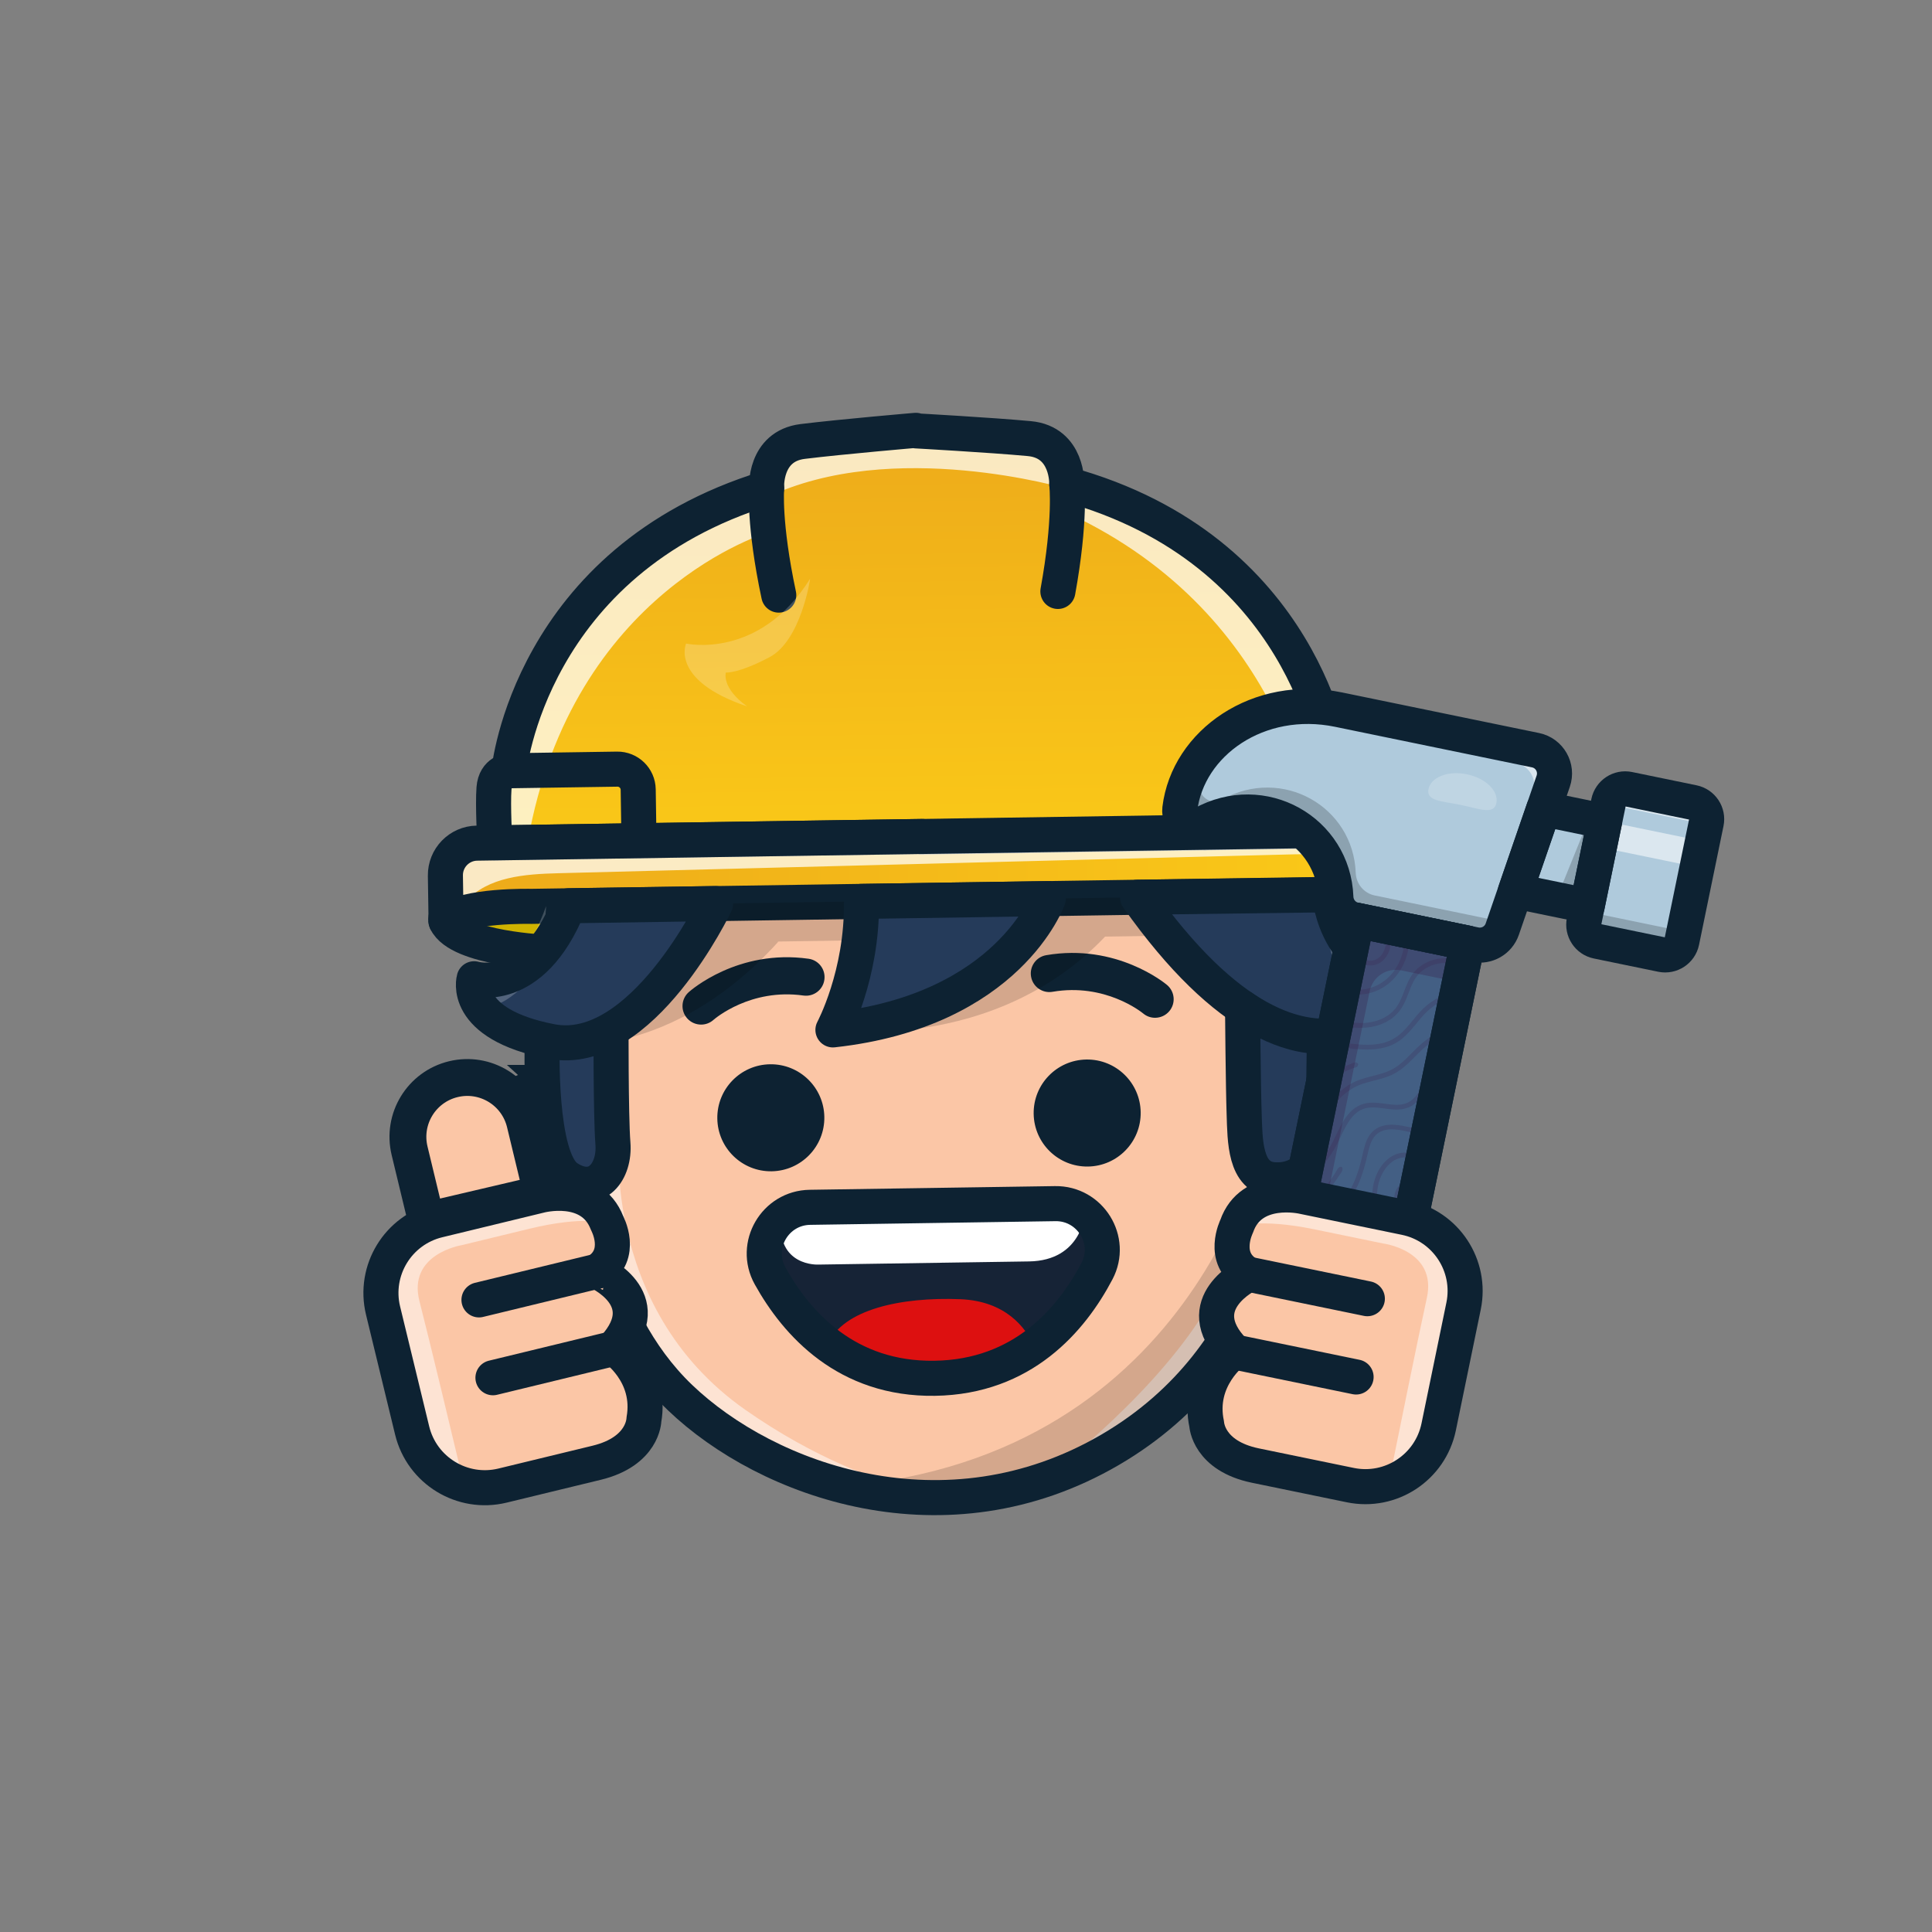 <?xml version="1.0" encoding="UTF-8"?>
<svg id="Layer_1" data-name="Layer 1" xmlns="http://www.w3.org/2000/svg" version="1.1" xmlns:xlink="http://www.w3.org/1999/xlink" viewBox="0 0 1000 1000">
  <rect x="0" y="0" width="1000" height="1000" fill="#808080" stroke="none"/>
  <defs>
    <style>
      .cls-1 {
        fill: url(#linear-gradient);
      }

      .cls-1, .cls-2, .cls-3, .cls-4, .cls-5, .cls-6, .cls-7, .cls-8, .cls-9, .cls-10, .cls-11, .cls-12, .cls-13, .cls-14, .cls-15, .cls-16, .cls-17, .cls-18, .cls-19, .cls-20 {
        stroke-width: 0px;
      }

      .cls-2 {
        fill: #dd1010;
      }

      .cls-3, .cls-9, .cls-18 {
        fill: #000;
      }

      .cls-21 {
        fill: #435f84;
      }

      .cls-21, .cls-22, .cls-23, .cls-24, .cls-25, .cls-26, .cls-27 {
        stroke: #0d2232;
      }

      .cls-21, .cls-22, .cls-24, .cls-25, .cls-26, .cls-27 {
        stroke-width: 18.149px;
      }

      .cls-21, .cls-23, .cls-24, .cls-25 {
        stroke-linecap: round;
        stroke-linejoin: round;
      }

      .cls-4 {
        fill: #000072;
      }

      .cls-5, .cls-22, .cls-25 {
        fill: #253b5a;
      }

      .cls-6 {
        fill: #cfb300;
      }

      .cls-22, .cls-26, .cls-27 {
        stroke-miterlimit: 10;
      }

      .cls-7 {
        opacity: .73;
      }

      .cls-7, .cls-9, .cls-13, .cls-14, .cls-18, .cls-19 {
        isolation: isolate;
      }

      .cls-7, .cls-13, .cls-14, .cls-17, .cls-19 {
        fill: #fff;
      }

      .cls-28, .cls-9 {
        opacity: .16;
      }

      .cls-8 {
        fill: #371a45;
      }

      .cls-29 {
        opacity: .3;
      }

      .cls-23 {
        stroke-width: 19.08px;
      }

      .cls-23, .cls-24, .cls-26 {
        fill: none;
      }

      .cls-10, .cls-27 {
        fill: #fbc6a6;
      }

      .cls-11 {
        fill: url(#linear-gradient-2);
      }

      .cls-12 {
        fill: #162336;
      }

      .cls-13 {
        opacity: .21;
      }

      .cls-14 {
        opacity: .5;
      }

      .cls-15 {
        fill: #0d2232;
      }

      .cls-16 {
        fill: #afcadc;
      }

      .cls-30 {
        opacity: .55;
      }

      .cls-31 {
        opacity: .2;
      }

      .cls-18 {
        opacity: .4;
      }

      .cls-19 {
        opacity: .74;
      }

      .cls-20 {
        fill: #f9dc1b;
      }
    </style>
    <linearGradient id="linear-gradient" x1="230.534" y1="546.83" x2="725.225" y2="546.83" gradientTransform="translate(0 1000) scale(1 -1)" gradientUnits="userSpaceOnUse">
      <stop offset="0" stop-color="#edaa1a"/>
      <stop offset="1" stop-color="#fbca18"/>
    </linearGradient>
    <linearGradient id="linear-gradient-2" x1="474.704" y1="781.615" x2="477.319" y2="551.547" gradientTransform="translate(0 1000) scale(1 -1)" gradientUnits="userSpaceOnUse">
      <stop offset="0" stop-color="#edaa1a"/>
      <stop offset="1" stop-color="#fbca18"/>
    </linearGradient>
  </defs>
  <g>
    <path class="cls-6" d="M725.209,469.434s-10.188,9.393-55.749,13.878c-45.579,4.483-366.53,18.956-366.53,18.956l-19.916-9.355s-45.467-1.822-52.122-16.057c-6.656-14.235,154.455-73.491,154.455-73.491l204.537-9.324,47.003,17.894,88.324,57.499h-.001Z"/>
    <path class="cls-24" d="M725.209,469.434s-10.188,9.393-55.749,13.878c-45.579,4.483-366.53,18.956-366.53,18.956l-19.916-9.355s-45.467-1.822-52.122-16.057c-6.656-14.235,154.455-73.491,154.455-73.491l204.537-9.324,47.003,17.894,88.324,57.499h-.001Z"/>
    <path class="cls-27" d="M285.821,560.262s-52.035,7.034-44.62,67.233c7.433,60.197,82.319,46.483,82.319,46.483l-7.756-86.463-29.943-27.253h0Z"/>
    <path class="cls-27" d="M685.722,554.258s39.759,5.932,43.406,49.882c3.649,43.951-44.702,83.554-83.215,68.761-38.511-14.792-11.249-80.935-11.249-80.935l51.057-37.708h0Z"/>
    <path class="cls-18" d="M682.591,580.382s20.763,10.604,12.33,34.462c-11.795,33.423-36.988,24.578-36.988,24.578l6.977-41.399,17.681-17.641h0Z"/>
    <path class="cls-18" d="M278.649,586.448s-20.436,11.222-11.291,34.816c12.794,33.054,37.71,23.458,37.71,23.458l-8.219-41.172-18.2-17.102h0Z"/>
    <path class="cls-10" d="M662.286,561.12l.742,49.504s-.319,8.589-3.262,21.914c-6.598,29.874-26.363,83.574-85.207,117.893-8.371,4.874-16.807,8.957-25.271,12.296-24.585,9.713-49.299,13.244-72.922,12.286-50.893-2.068-96.592-24.991-124.436-51.672-45.208-43.327-48.927-110.351-48.927-110.351l-1.406-93.724,51.745-64.35,270.706-.8,33.949,38.608,4.29,68.397h0Z"/>
    <path class="cls-14" d="M385.911,729.809c35.467,24.788,68.555,37.226,93.898,43.442-50.893-2.068-96.592-24.991-124.435-51.671-45.21-43.327-48.927-110.351-48.927-110.351l-.249-16.577,14.437-11.65s-11.592,93.074,65.276,146.807h0Z"/>
    <path class="cls-14" d="M654.584,632.617c-6.598,29.874-26.361,83.572-85.205,117.892-8.373,4.876-16.809,8.956-25.274,12.297,29.848-23.988,78.355-68.117,92.78-111.477,4.91-14.667,11.087-19.718,17.698-18.712h0Z"/>
    <path class="cls-1" d="M725.209,469.434s-19.117-6.777-44.655-6.394c-25.538.385-405.497,6.089-405.497,6.089,0,0-34.52-.846-44.166,7.726l-.355-23.621c-.138-9.151,7.176-16.688,16.327-16.824l461.182-6.925c9.152-.138,16.688,7.176,16.826,16.327l.355,23.621h-.016Z"/>
    <path class="cls-11" d="M698.307,429.632c.002.189.003.277.003.277l-221.085,3.32-.003-.277-221.103,3.321s0-.052-.002-.138c-.096-1.813-1.075-19.829-.421-28.095.681-8.715,7.738-9.078,7.738-9.078,0,0,10.598-108.552,133.363-146.249,0,0-1.415-21.723,18.653-24.182,20.066-2.478,58.599-5.767,58.599-5.767l.004.276s38.598,2.132,58.73,4.007c20.132,1.874,19.37,23.612,19.37,23.612,123.84,33.995,137.693,142.178,137.693,142.178,0,0,7.065.17,8.007,8.845.898,8.051.523,25.552.455,27.953v-.002Z"/>
    <path class="cls-7" d="M698.307,429.632l-18.787.283s-11.178-110.677-126.887-164.362l-.257-12.535s-90.506-26.862-155.697,4.548l1.098,17.928s-101.537,29.763-124.572,159.968l-17.07.653c-.096-1.813-1.075-19.829-.422-28.093.681-8.716,7.739-9.08,7.739-9.08,0,0,10.598-108.551,133.363-146.248,0,0-1.415-21.723,18.65-24.183,20.066-2.478,58.601-5.767,58.601-5.767l.004.276s38.598,2.132,58.73,4.006c20.13,1.874,19.37,23.612,19.37,23.612,123.841,33.995,137.693,142.179,137.693,142.179,0,0,7.065.168,8.008,8.842.881,8.07.504,25.57.438,27.972h0Z"/>
    <path class="cls-24" d="M697.87,401.66c-.941-8.671-8.008-8.842-8.008-8.842,0,0-13.853-108.184-137.693-142.179,0,0,.762-21.738-19.37-23.612-20.132-1.874-58.747-4.006-58.747-4.006l-.004-.276s-38.535,3.29-58.601,5.767c-20.066,2.478-18.65,24.183-18.65,24.183-122.765,37.697-133.363,146.247-133.363,146.247,0,0-7.058.382-7.739,9.08s.424,28.249.424,28.249l221.084-3.32.006.276,221.085-3.32s.535-19.559-.424-28.249h0Z"/>
    <path class="cls-20" d="M552.168,250.638s2.172,18.171-4.609,55.491l4.609-55.491h0Z"/>
    <path class="cls-24" d="M552.168,250.638s2.172,18.171-4.609,55.491"/>
    <path class="cls-24" d="M689.861,392.817l-55.998.841c-5.922.089-10.649,4.959-10.561,10.884l.398,26.488"/>
    <path class="cls-20" d="M396.814,252.695s-1.627,18.228,6.271,55.328l-6.271-55.328Z"/>
    <path class="cls-24" d="M396.814,252.695s-1.627,18.228,6.271,55.328"/>
    <path class="cls-24" d="M263.45,398.943l55.997-.841c5.922-.089,10.795,4.639,10.884,10.563l.397,26.485"/>
    <path class="cls-19" d="M701.743,445.799c-11.219-4.08-23.477-3.81-35.389-3.511-87.096,2.24-174.194,4.464-261.293,6.703-38.706.996-77.395,1.991-116.101,2.987-17.178.449-36.432,1.809-47.81,14.655-2.241,2.538-4.423,5.646-7.765,6.197-5.099.854-8.97-5.03-9.151-10.191-.353-9.684,6.979-18.343,15.724-22.551,8.745-4.19,18.718-4.823,28.4-5.296,143.415-7.042,287.526,4.732,430.544-8.002,8.263-.728,18.035-.928,23.089,5.662,2.785,3.638,3.305,8.483,3.736,13.053.416,4.605,4.439,21.747-4.934,15.308-3.037-2.08-5.179-6.693-8.323-9.134-3.215-2.49-6.891-4.61-10.727-5.882h0Z"/>
    <path class="cls-24" d="M725.209,469.434s-19.117-6.777-44.655-6.394c-25.538.385-405.497,6.089-405.497,6.089,0,0-34.52-.846-44.166,7.726l-.355-23.621c-.138-9.151,7.176-16.688,16.327-16.824l461.182-6.925c9.152-.138,16.688,7.176,16.826,16.327l.355,23.621h-.016Z"/>
    <path class="cls-22" d="M316.278,527.387s-.182,50.071.966,64.458c1.15,14.387-8.428,27.57-23.515,17.745-15.087-9.825-13.082-69.612-13.082-69.612,0,0,15.516.475,35.632-12.591Z"/>
    <path class="cls-15" d="M399.394,606.258c15.297-.228,27.509-12.815,27.281-28.112-.231-15.295-12.817-27.51-28.112-27.279-15.297.228-27.511,12.815-27.281,28.112.229,15.295,12.815,27.509,28.112,27.279Z"/>
    <path class="cls-15" d="M563.134,603.8c15.297-.228,27.511-12.815,27.281-28.112-.229-15.295-12.815-27.509-28.112-27.281-15.297.231-27.51,12.817-27.281,28.114.231,15.295,12.817,27.51,28.112,27.279h0Z"/>
    <path class="cls-15" d="M598.005,526.801c-2.227.033-4.465-.692-6.303-2.237-.856-.696-19.703-15.887-46.92-11.213-5.236.908-10.21-2.61-11.101-7.846-.907-5.238,2.61-10.212,7.846-11.104,36.33-6.244,61.496,14.535,62.545,15.434,4.058,3.428,4.582,9.499,1.153,13.558-1.865,2.204-4.524,3.367-7.22,3.407h0Z"/>
    <path class="cls-15" d="M363.039,530.33c2.227-.033,4.442-.827,6.232-2.425.836-.721,19.218-16.472,46.564-12.617,5.262.749,10.128-2.916,10.861-8.178.749-5.262-2.916-10.128-8.178-10.861-36.5-5.15-61.029,16.374-62.052,17.304-3.955,3.55-4.295,9.634-.746,13.587,1.932,2.146,4.624,3.23,7.319,3.189h0Z"/>
    <path class="cls-12" d="M567.782,657.959c-7.035,13.387-17.456,28-32.491,38.865-13.275,9.595-30.152,16.257-51.477,16.576-23.258.348-41.382-7.013-55.392-17.595-13.434-10.145-23.078-23.28-29.841-35.441-5.911-10.67-2.66-22.981,5.648-29.929,3.99-3.341,9.142-5.439,14.994-5.526l126.946-1.908c5.853-.087,11.064,1.855,15.154,5.076,8.547,6.728,12.169,19.041,6.459,29.884h0Z"/>
    <path class="cls-17" d="M532.629,652.909c-27.245.411-109.091,1.638-109.091,1.638,0,0-21.796,1.157-19.292-24.112,3.992-3.342,9.142-5.439,14.995-5.528l126.948-1.906c5.853-.087,11.064,1.855,15.152,5.075.298.254-1.481,24.426-28.711,24.834h0Z"/>
    <path class="cls-2" d="M535.31,696.823c-13.276,9.595-30.154,16.256-51.477,16.576-23.259.351-41.384-7.013-55.394-17.596,7.897-18.097,38.042-24.561,68.543-23.342,23.484.925,33.88,14.636,38.328,24.362h0Z"/>
    <path class="cls-26" d="M419.223,624.907l126.946-1.906c18.113-.272,30.041,18.927,21.613,34.96-13.265,25.225-38.484,54.756-83.966,55.439-45.569.683-71.423-28.185-85.234-53.038-8.751-15.773,2.598-35.185,20.642-35.455h0Z"/>
    <g class="cls-28">
      <path class="cls-3" d="M313.441,468.554l347.375-5.216,8.625,19.974-366.732,5.507,10.732-20.265h0Z"/>
      <path class="cls-3" d="M280.645,539.978s61.732,14.237,122.298-52.647l-54.653-7.453-67.645,60.099h0Z"/>
      <path class="cls-3" d="M431.127,533.073s92.002,13.85,149.758-58.483l-50.912,2.544-98.846,55.939h0Z"/>
    </g>
    <path class="cls-9" d="M656.962,574.689s-27.347,168.593-205.321,192.888c0,0,187.106,23.721,207.484-156.98l-2.163-35.908Z"/>
    <path class="cls-5" d="M370.389,467.698s-39.243,80.466-87.348,71.396c-4.363-.831-8.293-1.775-11.792-2.792-35.059-10.321-29.131-29.631-29.131-29.631,0,0,29.312,8.817,48.854-34.636.463-1.027.911-2.07,1.358-3.147l78.058-1.173v-.016h0Z"/>
    <path class="cls-13" d="M270.926,510.487c-10.42,9.655-14.677,9.46-14.677,9.46,0,0-1.174,7.91,8.38,16.454-27.598-10.432-22.998-29.723-22.998-29.723,0,0,25.799,5.728,41.024-37.661.033.586-1.425,31.92-11.729,41.471h0Z"/>
    <path class="cls-5" d="M737.718,506.742s-22.531,36.142-62.902,28.612c-23.121-4.315-52.105-22.965-86.07-70.916l99.392-1.286s.385,4.986,2.59,11.585c4.447,13.18,16.21,32.831,46.991,32.005h0Z"/>
    <path class="cls-13" d="M737.718,506.74s-22.53,36.142-62.903,28.614c4.574-1.383,9.001-3.33,13.233-5.519,8.535-4.427,16.502-9.884,24.983-14.416-9.503-.307-18.069-7.189-21.932-15.888-2.715-6.143-4.7-16.423-1.793-22.84.385-.851.893-1.499,1.456-1.94,4.411,13.164,16.174,32.814,46.956,31.988h0Z"/>
    <path class="cls-24" d="M688.153,463.136s3.403,44.836,49.567,43.607c0,0-55.703,89.4-148.958-42.323l99.391-1.284h0Z"/>
    <path class="cls-25" d="M542.573,465.114s-20.322,57.903-111.448,67.959c0,0,15.324-28.485,14.754-66.507l96.694-1.452Z"/>
    <path class="cls-24" d="M370.387,467.698s-38.21,80.452-85.076,71.363c-46.866-9.089-39.905-32.458-39.905-32.458,0,0,29.927,9.24,48.93-37.78l76.051-1.142v.016h0Z"/>
    <path class="cls-26" d="M663.027,610.625s-3.361,90.169-88.468,139.805c-85.107,49.636-177.421,16.239-222.63-27.089-45.208-43.327-48.927-110.351-48.927-110.351"/>
    <path class="cls-25" d="M685.454,536.385s-.12,46.134-1.883,55.122c-1.766,8.99-9.472,20.245-24.429,19.106-14.956-1.139-14.71-20.417-15.172-34.003-.481-13.568-.827-55.065-.827-55.065,0,0,20.58,15.769,42.311,14.839h0Z"/>
    <path class="cls-13" d="M398.313,340.155c-16.315,8.613-22.622,7.949-22.622,7.949,0,0-2.427,7.861,11.025,17.536-40.093-13.556-31.593-32.537-31.593-32.537,0,0,37.827,8.606,64.196-33.549-.003.596-4.876,32.083-21.007,40.602h0Z"/>
  </g>
  <g>
    <path class="cls-16" d="M842.979,408.497l33.344,6.867c4.766.981,7.846,5.636,6.864,10.403l-12.657,61.459c-.981,4.765-5.654,7.841-10.42,6.861l-33.344-6.867c-4.749-.977-7.825-5.65-6.844-10.415l12.657-61.459c.981-4.767,5.654-7.843,10.399-6.849h0Z"/>
    <path class="cls-4" d="M819.341,476.684l12.657-61.459c1.045-5.074,6.031-8.373,11.123-7.325l33.344,6.867c5.091,1.048,8.389,6.034,7.34,11.126l-12.657,61.459c-1.049,5.092-6.052,8.386-11.143,7.336l-33.344-6.866c-5.091-1.05-8.386-6.052-7.321-11.14h0ZM842.873,409.102c-4.423-.912-8.764,1.948-9.675,6.371l-12.657,61.459c-.915,4.439,1.944,8.781,6.367,9.692l33.344,6.867c4.44.915,8.782-1.945,9.696-6.385l12.657-61.459c.911-4.424-1.948-8.766-6.388-9.68l-33.344-6.866h0Z"/>
    <g class="cls-31">
      <path class="cls-3" d="M829.581,473.557l33.344,6.866c4.766.981,9.438-2.094,10.42-6.861l-2.81,13.646c-.981,4.767-5.654,7.843-10.42,6.861l-33.344-6.866c-4.749-.979-7.825-5.65-6.844-10.417l2.81-13.646c-.985,4.783,2.095,9.438,6.844,10.417Z"/>
    </g>
    <g class="cls-30">
      <path class="cls-17" d="M842.979,408.499l33.344,6.867c4.766.981,7.846,5.636,6.864,10.401l-1.984,9.636c.978-4.749-2.099-9.422-6.864-10.403l-33.344-6.867c-4.749-.977-9.417,2.082-10.399,6.847l1.984-9.634c.981-4.765,5.654-7.841,10.399-6.847h0Z"/>
    </g>
    <path class="cls-16" d="M798.992,418.685l31.561,6.5-8.996,43.681-37.202-7.661,14.636-42.519h0Z"/>
    <path class="cls-4" d="M798.584,417.975l32.709,6.738-9.243,44.881-38.504-7.929,15.038-43.689ZM829.83,425.661l-30.447-6.27-14.235,41.351,35.933,7.401,8.749-42.482h0Z"/>
    <path class="cls-16" d="M692.811,367.296l101.986,21.004c7.269,1.496,11.558,9.045,9.149,16.055l-4.936,14.334-14.636,42.519-6.789,19.689c-2.011,5.858-8.044,9.299-14.113,8.049l-62.213-12.812c-5.589-1.151-9.591-6.014-9.81-11.724-1.287-34.273-37.939-55.277-69.255-37.888-5.589,3.103-12.294-1.478-11.524-7.824,4.175-34.238,40.74-59.929,82.141-51.402h.001Z"/>
    <path class="cls-4" d="M690.855,464.431c-.592-15.866-9.129-29.956-22.82-37.671-13.98-7.865-30.997-7.759-45.526.311-2.825,1.562-6.083,1.427-8.75-.374-2.654-1.779-4.071-4.876-3.684-8.068,1.952-15.984,10.75-30.327,24.782-40.412,16.152-11.612,37.319-15.813,58.081-11.539l101.985,21.004c3.635.747,6.773,3.037,8.611,6.258,1.835,3.237,2.201,7.101.997,10.606l-26.361,76.542c-2.119,6.122-8.479,9.763-14.823,8.456l-62.214-12.812c-5.828-1.202-10.077-6.257-10.278-12.303ZM692.652,367.89c-20.417-4.205-41.231-.075-57.106,11.328-13.756,9.873-22.37,23.933-24.282,39.551-.339,2.771.845,5.355,3.154,6.903,2.277,1.523,5.061,1.633,7.46.304,14.911-8.277,32.373-8.379,46.722-.296,14.076,7.919,22.835,22.393,23.447,38.692.213,5.478,4.042,10.055,9.321,11.141l62.214,12.812c5.743,1.184,11.495-2.099,13.404-7.639l26.361-76.545c1.082-3.171.766-6.669-.903-9.586s-4.513-4.986-7.804-5.664l-101.986-21.002h0Z"/>
    <g class="cls-31">
      <path class="cls-3" d="M628.548,384.209c-4.009,6.625-6.657,14.016-7.608,21.843-.771,6.346,5.935,10.926,11.524,7.824,31.316-17.39,67.968,3.615,69.255,37.888.219,5.71,4.222,10.573,9.809,11.724l62.213,12.812c1.869.384,3.723.319,5.476-.124l-1.633,4.722c-2.011,5.858-8.044,9.297-14.113,8.049l-62.213-12.812c-5.591-1.151-9.591-6.015-9.81-11.724-1.287-34.273-37.939-55.277-69.255-37.888-5.589,3.101-12.294-1.478-11.524-7.824,1.611-13.286,8.119-25.276,17.879-34.489h0Z"/>
    </g>
    <g class="cls-30">
      <path class="cls-17" d="M692.792,367.293l101.986,21.002c7.269,1.498,11.558,9.047,9.149,16.055l-4.936,14.336-14.636,42.519-6.789,19.689c-1.689,4.906-6.195,8.124-11.162,8.298.316-.579.584-1.185.807-1.835l6.789-19.689,14.636-42.519,4.936-14.334c2.409-7.01-1.881-14.559-9.149-16.055l-101.987-21.004c-17.846-3.674-34.787-.981-48.627,5.997,15.231-11.57,36.371-17.117,58.984-12.459h0Z"/>
    </g>
    <g class="cls-30">
      <path class="cls-17" d="M827.825,438.437l48.602,10.01,2.771-13.457-48.602-10.01-2.771,13.457Z"/>
    </g>
    <path class="cls-21" d="M672.265,622.473l57.241,11.788,30.091-146.114-57.242-11.788-30.09,146.114Z"/>
    <g class="cls-31">
      <path class="cls-8" d="M754.467,513.933c.136.206.079.482-.127.617-1.375.949-2.776,1.503-4.162,2.075-1.387.572-2.787,1.123-4.136,1.774-2.716,1.3-5.174,3.081-7.365,5.132-4.387,4.119-7.645,9.612-12.66,13.833-2.473,2.118-5.482,3.714-8.618,4.623-3.153.906-6.388,1.258-9.588,1.259-3.199.004-6.343-.27-9.468-.626-1.569-.182-3.121-.376-4.672-.481-1.551-.194-3.037-.356-4.521-1.396l-.012-.021c-.062-.048-.121-.114-.157-.193-.112-.238,0-.519.234-.612,1.628-.702,3.233-.604,4.78-.392,1.533.28,3.083.474,4.62.648,3.073.347,6.148.605,9.186.606,3.038,0,6.054-.327,8.904-1.152,2.837-.844,5.464-2.234,7.737-4.16,4.594-3.825,7.845-9.285,12.55-13.731,2.354-2.233,5.052-4.053,7.89-5.595,1.429-.779,2.909-1.455,4.453-1.926,1.544-.468,3.159-.761,4.832-.47.103.022.216.081.301.187h.001Z"/>
      <path class="cls-8" d="M691.404,528.233c-.006-.234.178-.428.412-.434l.055-.007c1.833-.05,3.406.47,5.023.766.803.183,1.62.298,2.421.481.807.077,1.606.277,2.431.341,3.27.351,6.608.11,9.768-.74,1.598-.386,3.105-1.024,4.568-1.705,1.412-.781,2.831-1.596,4.004-2.697,2.48-2.061,4.13-4.866,5.424-7.943,1.312-3.07,2.336-6.398,4.026-9.57,1.673-3.176,4.315-6.029,7.483-7.787,3.135-1.857,6.747-2.828,10.366-2.959,1.806-.094,3.628.175,5.428.455,1.783.368,3.557,1.127,4.747,2.641l-.031-.025c.089.091.17.213.238.317.041.061.078.14.078.231.019.253-.167.465-.418.468h-.089c-.106-.006-.216.009-.306.006l-.031-.023c-1.815-.124-3.219-.683-4.779-1.093-1.542-.407-3.162-.615-4.769-.536-3.203.109-6.421.983-9.191,2.629-.719.371-1.34.867-2.005,1.32-.593.539-1.245,1.012-1.763,1.621-1.112,1.146-2.022,2.443-2.803,3.89-1.557,2.878-2.568,6.137-3.928,9.36-1.34,3.209-3.254,6.513-6.075,8.846-1.346,1.24-2.93,2.165-4.504,3.039-1.642.768-3.308,1.48-5.054,1.889-3.469.964-7.074,1.115-10.623.905-3.534-.192-7.184-1.033-9.972-3.376-.094-.072-.157-.193-.133-.313h-.001Z"/>
      <path class="cls-8" d="M694.849,511.59c-.019-.253.184-.463.439-.482l.016.004c1.264-.062,2.27.182,3.293.409,1.008.226,2.023.417,3.058.595,2.086.287,4.219.083,6.281-.387,4.131-.971,8.009-3.14,11.04-6.142,3.031-3.004,5.233-6.84,6.578-10.942.674-2.058,1.13-4.181,1.413-6.338.13-1.064.266-2.161.221-3.243-.025-1.095-.035-2.171.534-3.285l-.003-.072c.118-.137.184-.285.321-.433l.024-.032c.017.004.021-.013.041-.028.218-.187.553-.171.758.049.164.158.235.336.358.521l-.003-.072c.646,1.116.653,2.296.54,3.454-.151,1.165-.192,2.318-.356,3.464-.294,2.297-.781,4.575-1.505,6.786-1.447,4.419-3.842,8.589-7.191,11.922-3.345,3.313-7.595,5.726-12.211,6.795-2.31.543-4.718.69-7.094.522-.594-.068-1.194-.102-1.781-.206-.582-.118-1.176-.277-1.741-.482-1.127-.429-2.2-1.025-2.939-2.125-.055-.082-.075-.159-.092-.252h0Z"/>
      <path class="cls-8" d="M716.827,479.411c.16-.253.479-.329.732-.171.841.513,1.232,1.22,1.492,1.951.277.738.42,1.517.509,2.303.197,1.559.384,3.17.265,4.791-.224,3.259-1.503,6.515-4.005,8.86-1.239,1.156-2.844,2.006-4.524,2.356-1.681.352-3.413.262-5.011-.137-1.618-.389-3.111-1.035-4.497-1.857-.351-.197-.68-.425-.988-.667-.329-.228-.663-.422-.996-.635-.639-.452-1.264-.975-1.3-2.107-.011-.289.187-.553.484-.616l.038-.009c1.154-.228,1.735.159,2.303.616.525.485,1.1.996,1.694,1.314,1.194.711,2.472,1.277,3.801,1.587,1.327.326,2.672.39,3.923.13,1.254-.278,2.415-.88,3.367-1.773,1.922-1.784,3.049-4.482,3.216-7.202.07-1.379.002-2.788-.319-4.175-.178-.697-.377-1.381-.479-2.099-.123-.707-.167-1.447.199-2.354.004-.018.028-.048.093-.107l.002.002Z"/>
      <path class="cls-8" d="M750.16,535.098c.078.231-.044.473-.275.551-1.809.628-3.387,1.089-4.981,1.798-1.586.673-3.132,1.5-4.617,2.463-2.977,1.96-5.505,4.601-8.118,7.226-2.614,2.625-5.317,5.339-8.576,7.455-3.284,2.148-7.032,3.341-10.635,4.261-3.61.956-7.188,1.755-10.415,3.198-3.218,1.484-6.165,3.556-8.692,6.11-2.554,2.512-4.78,5.414-6.862,8.415-1.042,1.502-2.057,3.044-2.976,4.641-.981,1.55-1.999,3.109-3.743,4.198-.082.055-.195.085-.298.062-.243-.031-.429-.267-.395-.51.255-2.02,1.208-3.611,2.226-5.17,1.062-1.514,2.082-3.075,3.151-4.624,2.136-3.08,4.44-6.109,7.169-8.782,2.704-2.712,5.889-4.987,9.42-6.602,3.545-1.592,7.25-2.403,10.801-3.333,3.568-.926,6.976-2.029,9.929-3.96,2.987-1.922,5.57-4.481,8.166-7.111,2.583-2.648,5.279-5.328,8.409-7.596,1.572-1.125,3.267-2.15,5.162-2.761,1.867-.653,3.99-.894,5.892-.235.116.043.236.156.259.304h0Z"/>
      <path class="cls-8" d="M702.973,551.113l-.004.018c-.204.726-.528.998-.889,1.193-.365.211-.761.308-1.153.389-.79.194-1.519.527-2.277.817-1.482.606-2.959,1.267-4.412,1.987-1.436.724-2.866,1.501-4.249,2.325-.692.41-1.372.842-2.05,1.275-.331.217-.678.432-.954.734-.321.254-.666.453-1.51-.044l-.018-.004c-.221-.133-.407-.369-.453-.664-.163-.945.161-1.217.512-1.448.411-.167.744-.401,1.095-.634.7-.444,1.42-.904,2.132-1.33,1.447-.863,2.917-1.669,4.428-2.412,1.495-.747,3.03-1.431,4.588-2.058.765-.324,1.564-.57,2.336-.93.375-.172.771-.358,1.194-.414s.882-.033,1.464.444c.21.186.325.497.219.758h0Z"/>
      <path class="cls-8" d="M746.788,550.951c.16.177.159.443-.017.604-1.505,1.495-2.729,2.922-3.902,4.54-1.152,1.603-2.209,3.351-3.259,5.154-2.077,3.576-4.112,7.642-7.845,10.41-1.841,1.39-4.136,2.206-6.375,2.495-2.26.302-4.456.118-6.587-.123-4.219-.512-8.334-1.36-12.071-.395-1.833.48-3.557,1.392-5.017,2.665-1.477,1.27-2.71,2.837-3.813,4.541-2.185,3.41-3.82,7.272-5.73,11.077-1.917,3.841-4.328,7.472-7.141,10.719-1.406,1.622-2.92,3.168-4.465,4.674-1.584,1.441-3.324,2.781-5.573,3.283-.096.035-.234.006-.33-.049-.205-.133-.272-.415-.139-.62,1.198-1.915,2.749-3.203,4.281-4.569,1.595-1.316,3.024-2.79,4.361-4.337,2.691-3.091,4.971-6.518,6.804-10.215,1.867-3.689,3.516-7.621,5.865-11.301,1.181-1.831,2.561-3.582,4.279-5.069,1.715-1.471,3.787-2.598,6.015-3.176,2.228-.578,4.5-.593,6.666-.434,2.162.177,4.253.519,6.312.766,2.062.228,4.069.373,5.996.126,1.927-.246,3.719-.879,5.243-2.029,1.537-1.132,2.833-2.651,3.979-4.311,1.146-1.657,2.11-3.478,3.103-5.346.976-1.873,2.016-3.803,3.457-5.507,1.403-1.695,3.284-3.274,5.534-3.704.131-.028.282.022.367.128v.002Z"/>
      <path class="cls-8" d="M739.708,585.681c.099.216.007.484-.209.582-1.562.731-3.252.777-4.851.645-1.598-.132-3.169-.492-4.681-.875-3.04-.77-5.989-1.376-8.955-1.469-2.927-.104-5.865.453-8.021,2.154-2.199,1.657-3.437,4.368-4.261,7.235-.827,2.886-1.38,6.007-2.235,9.03-.824,3.045-1.785,6.064-3.031,8.991-1.229,2.927-2.725,5.763-4.59,8.401-.929,1.309-1.956,2.563-2.997,3.796-1.103,1.184-2.364,2.283-4.155,2.558-.072.003-.162.003-.243-.033-.23-.101-.354-.358-.25-.606l.004-.016c.658-1.635,1.699-2.617,2.729-3.71,1.083-1.01,2.04-2.189,2.899-3.406,1.734-2.431,3.164-5.119,4.329-7.918,1.184-2.794,2.107-5.713,2.913-8.674.824-2.959,1.369-5.955,2.242-9.065.445-1.552,1.013-3.096,1.818-4.575.819-1.458,1.911-2.859,3.308-3.912,1.379-1.056,3.014-1.792,4.65-2.188,1.657-.409,3.323-.514,4.956-.461,3.254.08,6.418.856,9.421,1.458l4.478.814c1.495.289,2.911.527,4.46,1.08.116.04.209.113.27.162h0Z"/>
      <path class="cls-8" d="M694.719,604.295c.287.774.155,1.318-.052,1.812-.193.497-.514.929-.836,1.365-.644.868-1.175,1.794-1.783,2.67-1.188,1.776-2.455,3.498-3.782,5.174-1.327,1.674-2.715,3.298-4.164,4.859-.715.783-1.464,1.557-2.209,2.314-.382.386-.763.756-1.084,1.189-.363.372-.79.712-1.772.439-.267-.09-.492-.298-.555-.596-.222-1.011.124-1.387.518-1.735.434-.286.795-.658,1.158-1.03.74-.724,1.447-1.47,2.16-2.237,1.406-1.533,2.763-3.094,4.046-4.723,1.301-1.628,2.522-3.307,3.677-5.016.556-.868,1.175-1.706,1.649-2.626.223-.472.446-.945.795-1.337.319-.417.715-.783,1.529-.918.3-.065.603.106.706.395h0Z"/>
      <path class="cls-8" d="M736.868,599.733c.033.275-.157.503-.415.538-1.213.162-2.224-.045-3.211-.285-.99-.221-1.95-.508-2.924-.727-1.955-.404-3.949-.35-5.802.144-3.744,1-6.788,3.981-8.724,7.479-1.99,3.505-2.954,7.576-3.042,11.651-.046,2.046.124,4.082.494,6.107.183,1.02.407,2.013.779,2.984.276,1.004.6,1.946.118,3.242l-.007.034c-.007.034-.011.05-.035.082-.156.235-.458.316-.715.174-1.177-.707-1.62-1.762-1.886-2.818l-.671-3.248c-.393-2.172-.583-4.372-.536-6.598.091-4.429,1.135-8.896,3.355-12.818,1.082-1.957,2.476-3.779,4.184-5.303,1.704-1.508,3.76-2.729,6.029-3.335,2.255-.625,4.624-.585,6.864-.267,1.115.141,2.229.37,3.267.798,1.041.412,2.02.954,2.759,1.962.041.061.078.14.119.204h0Z"/>
      <path class="cls-8" d="M733.725,613.434l-.038.011c-.798.317-1.313.301-1.821.25-.512-.034-.988-.15-1.496-.201-1.015-.103-2.006.194-2.866.641-1.75.944-3.02,2.864-3.306,4.86-.324,2.004.543,3.954,1.952,5.708.695.877,1.508,1.706,2.354,2.541.43.428.85.817,1.349,1.17.437.394.846.836.683,1.893l-.004.016c-.039.277-.25.521-.549.584-1.031.234-1.503-.167-1.933-.595-.382-.49-.832-.904-1.263-1.332-.86-.856-1.73-1.75-2.541-2.756-.794-1.004-1.525-2.138-2.009-3.434-.504-1.285-.643-2.778-.45-4.15.424-2.755,2.055-5.296,4.556-6.675,1.233-.694,2.683-.966,4.07-1.021.704-.033,1.41.006,2.072.267.651.225,1.276.656,1.567,1.503.101.288-.052.596-.327.717h-.001Z"/>
    </g>
    <g class="cls-30">
      <path class="cls-17" d="M720.985,632.507l25.219-122.456c.399-1.936,2.301-3.19,4.239-2.791l5.005,1.032-25.943,125.969-8.503-1.75-.017-.004Z"/>
    </g>
    <g class="cls-29">
      <path class="cls-8" d="M759.597,488.148l-4.184,20.315-30.138-6.205c-7.475-1.54-14.793,3.279-16.333,10.754l-23.119,112.256-13.559-2.794,30.09-146.114,57.242,11.788h0Z"/>
    </g>
    <g class="cls-31">
      <path class="cls-3" d="M830.554,425.185l-8.996,43.681-16.064-3.307,17.036-42.027,8.023,1.652Z"/>
    </g>
    <g class="cls-31">
      <path class="cls-17" d="M759.275,400.768c9.703,1.998,16.531,8.675,15.245,14.916-1.285,6.239-8.808,2.939-18.511.941-9.703-1.998-17.918-1.94-16.633-8.179,1.285-6.241,10.195-9.678,19.899-7.679h0Z"/>
    </g>
    <g class="cls-31">
      <path class="cls-17" d="M706.391,682.47c6.069,1.249,4.209,10.712,1.812,22.353-2.397,11.641-4.445,21.066-10.498,19.82-6.051-1.247-9.025-11.706-6.629-23.347,2.397-11.639,9.245-20.077,15.314-18.826h0Z"/>
    </g>
    <path class="cls-24" d="M842.979,408.497l33.344,6.867c4.766.981,7.846,5.636,6.864,10.403l-12.657,61.459c-.981,4.765-5.654,7.841-10.42,6.861l-33.344-6.867c-4.749-.977-7.825-5.65-6.844-10.415l12.657-61.459c.981-4.767,5.654-7.843,10.399-6.849h0Z"/>
    <path class="cls-24" d="M798.992,418.685l31.561,6.5-8.996,43.681-37.202-7.661,14.636-42.519h0Z"/>
    <path class="cls-24" d="M692.811,367.296l101.986,21.004c7.269,1.496,11.558,9.045,9.149,16.055l-4.936,14.334-14.636,42.519-6.789,19.689c-2.011,5.858-8.044,9.299-14.113,8.049l-62.213-12.812c-5.589-1.151-9.591-6.014-9.81-11.724-1.287-34.273-37.939-55.277-69.255-37.888-5.589,3.103-12.294-1.478-11.524-7.824,4.175-34.238,40.74-59.929,82.141-51.402h.001Z"/>
    <path class="cls-24" d="M672.265,622.473l57.241,11.788,30.091-146.114-57.242-11.788-30.09,146.114Z"/>
    <path class="cls-10" d="M646.221,659.642c-14.413-8.204-6.119-24.868-6.119-24.868,7.47-21.693,34.286-15.419,34.286-15.419l53.026,10.919c20.949,4.314,34.443,24.786,30.129,45.735l-12.887,62.574c-2.898,14.074-13.131,24.798-25.876,28.981-6.211,2.046-13.014,2.54-19.872,1.126l-49.081-10.107c-24.447-5.035-25.223-21.313-25.223-21.313-5.187-23.926,14.177-37.862,14.177-37.862-24.118-24.768,7.442-39.785,7.44-39.766h0Z"/>
    <path class="cls-14" d="M674.394,619.337l53.024,10.921c20.949,4.314,34.443,24.786,30.129,45.733l-12.887,62.574c-2.899,14.076-13.131,24.798-25.877,28.983,4.677-23.145,15.506-76.51,19.735-95.654,5.469-24.731-22.663-28.273-22.663-28.273,0,0-7.183-1.481-35.589-7.329-28.406-5.85-40.161-1.534-40.161-1.534,7.474-21.711,34.288-15.421,34.288-15.421h0Z"/>
    <path class="cls-24" d="M646.208,659.621c-14.429-8.208-6.121-24.868-6.121-24.868,7.472-21.692,34.288-15.419,34.288-15.419l53.043,10.923c20.949,4.314,34.44,24.801,30.125,45.751l-12.883,62.556c-4.314,20.95-24.803,34.44-45.752,30.125l-49.081-10.107c-24.447-5.035-25.223-21.315-25.223-21.315-5.187-23.924,14.177-37.859,14.177-37.859-24.118-24.768,7.442-39.785,7.426-39.787h0Z"/>
    <path class="cls-24" d="M646.244,659.539l61.493,12.664"/>
    <path class="cls-24" d="M640.415,700.066l61.493,12.664"/>
  </g>
  <g>
    <path class="cls-10" d="M278.919,614.292l-8.383-34.781c-3.785-15.703-19.572-25.342-35.257-21.562-15.703,3.785-25.342,19.572-21.562,35.257l8.296,34.42,56.906-13.334Z"/>
    <path class="cls-23" d="M280.545,617.806l-8.813-36.565c-3.979-16.509-20.576-26.642-37.065-22.668-16.509,3.979-26.642,20.576-22.668,37.065l8.722,36.186,59.825-14.018h0Z"/>
    <g>
      <g class="cls-31">
        <path class="cls-17" d="M265.579,701.312c2.801,11.551.193,22.107-5.811,23.564-6.005,1.457-8.381-7.892-11.182-19.442-2.802-11.551-4.99-20.943,1.032-22.402,6.022-1.462,13.16,6.732,15.962,18.28Z"/>
      </g>
      <path class="cls-10" d="M317.776,697.603s19.838,13.252,15.488,37.344c0,0-.207,16.295-24.464,22.179l-48.699,11.812c-6.805,1.652-13.621,1.396-19.899-.433-12.884-3.736-23.484-14.097-26.871-28.061l-15.06-62.086c-5.042-20.787,7.73-41.715,28.516-46.758l52.613-12.761s26.582-7.204,34.803,14.215c0,0,8.87,16.365-5.248,25.066-.003-.018,32.061,13.89,8.821,39.483h0Z"/>
      <path class="cls-14" d="M314.199,633.038s-11.898-3.905-40.084,2.933c-28.185,6.835-35.312,8.565-35.312,8.565,0,0-27.991,4.52-21.664,29.046,4.893,18.985,17.576,71.94,23.057,94.908-12.884-3.738-23.484-14.097-26.871-28.063l-15.06-62.086c-5.042-20.785,7.73-41.713,28.516-46.756l52.611-12.763s26.579-7.221,34.805,14.216h.001Z"/>
      <path class="cls-24" d="M317.776,697.603s19.838,13.252,15.488,37.342c0,0-.207,16.297-24.464,22.181l-48.699,11.812c-20.787,5.042-41.732-7.725-46.774-28.512l-15.056-62.069c-5.042-20.787,7.726-41.731,28.512-46.773l52.63-12.766s26.582-7.204,34.805,14.215c0,0,8.884,16.36-5.25,25.066-.016.003,32.048,13.91,8.808,39.504h0Z"/>
      <path class="cls-24" d="M247.915,672.819l61.014-14.801"/>
      <path class="cls-24" d="M255.152,713.118l61.014-14.801"/>
    </g>
  </g>
</svg>